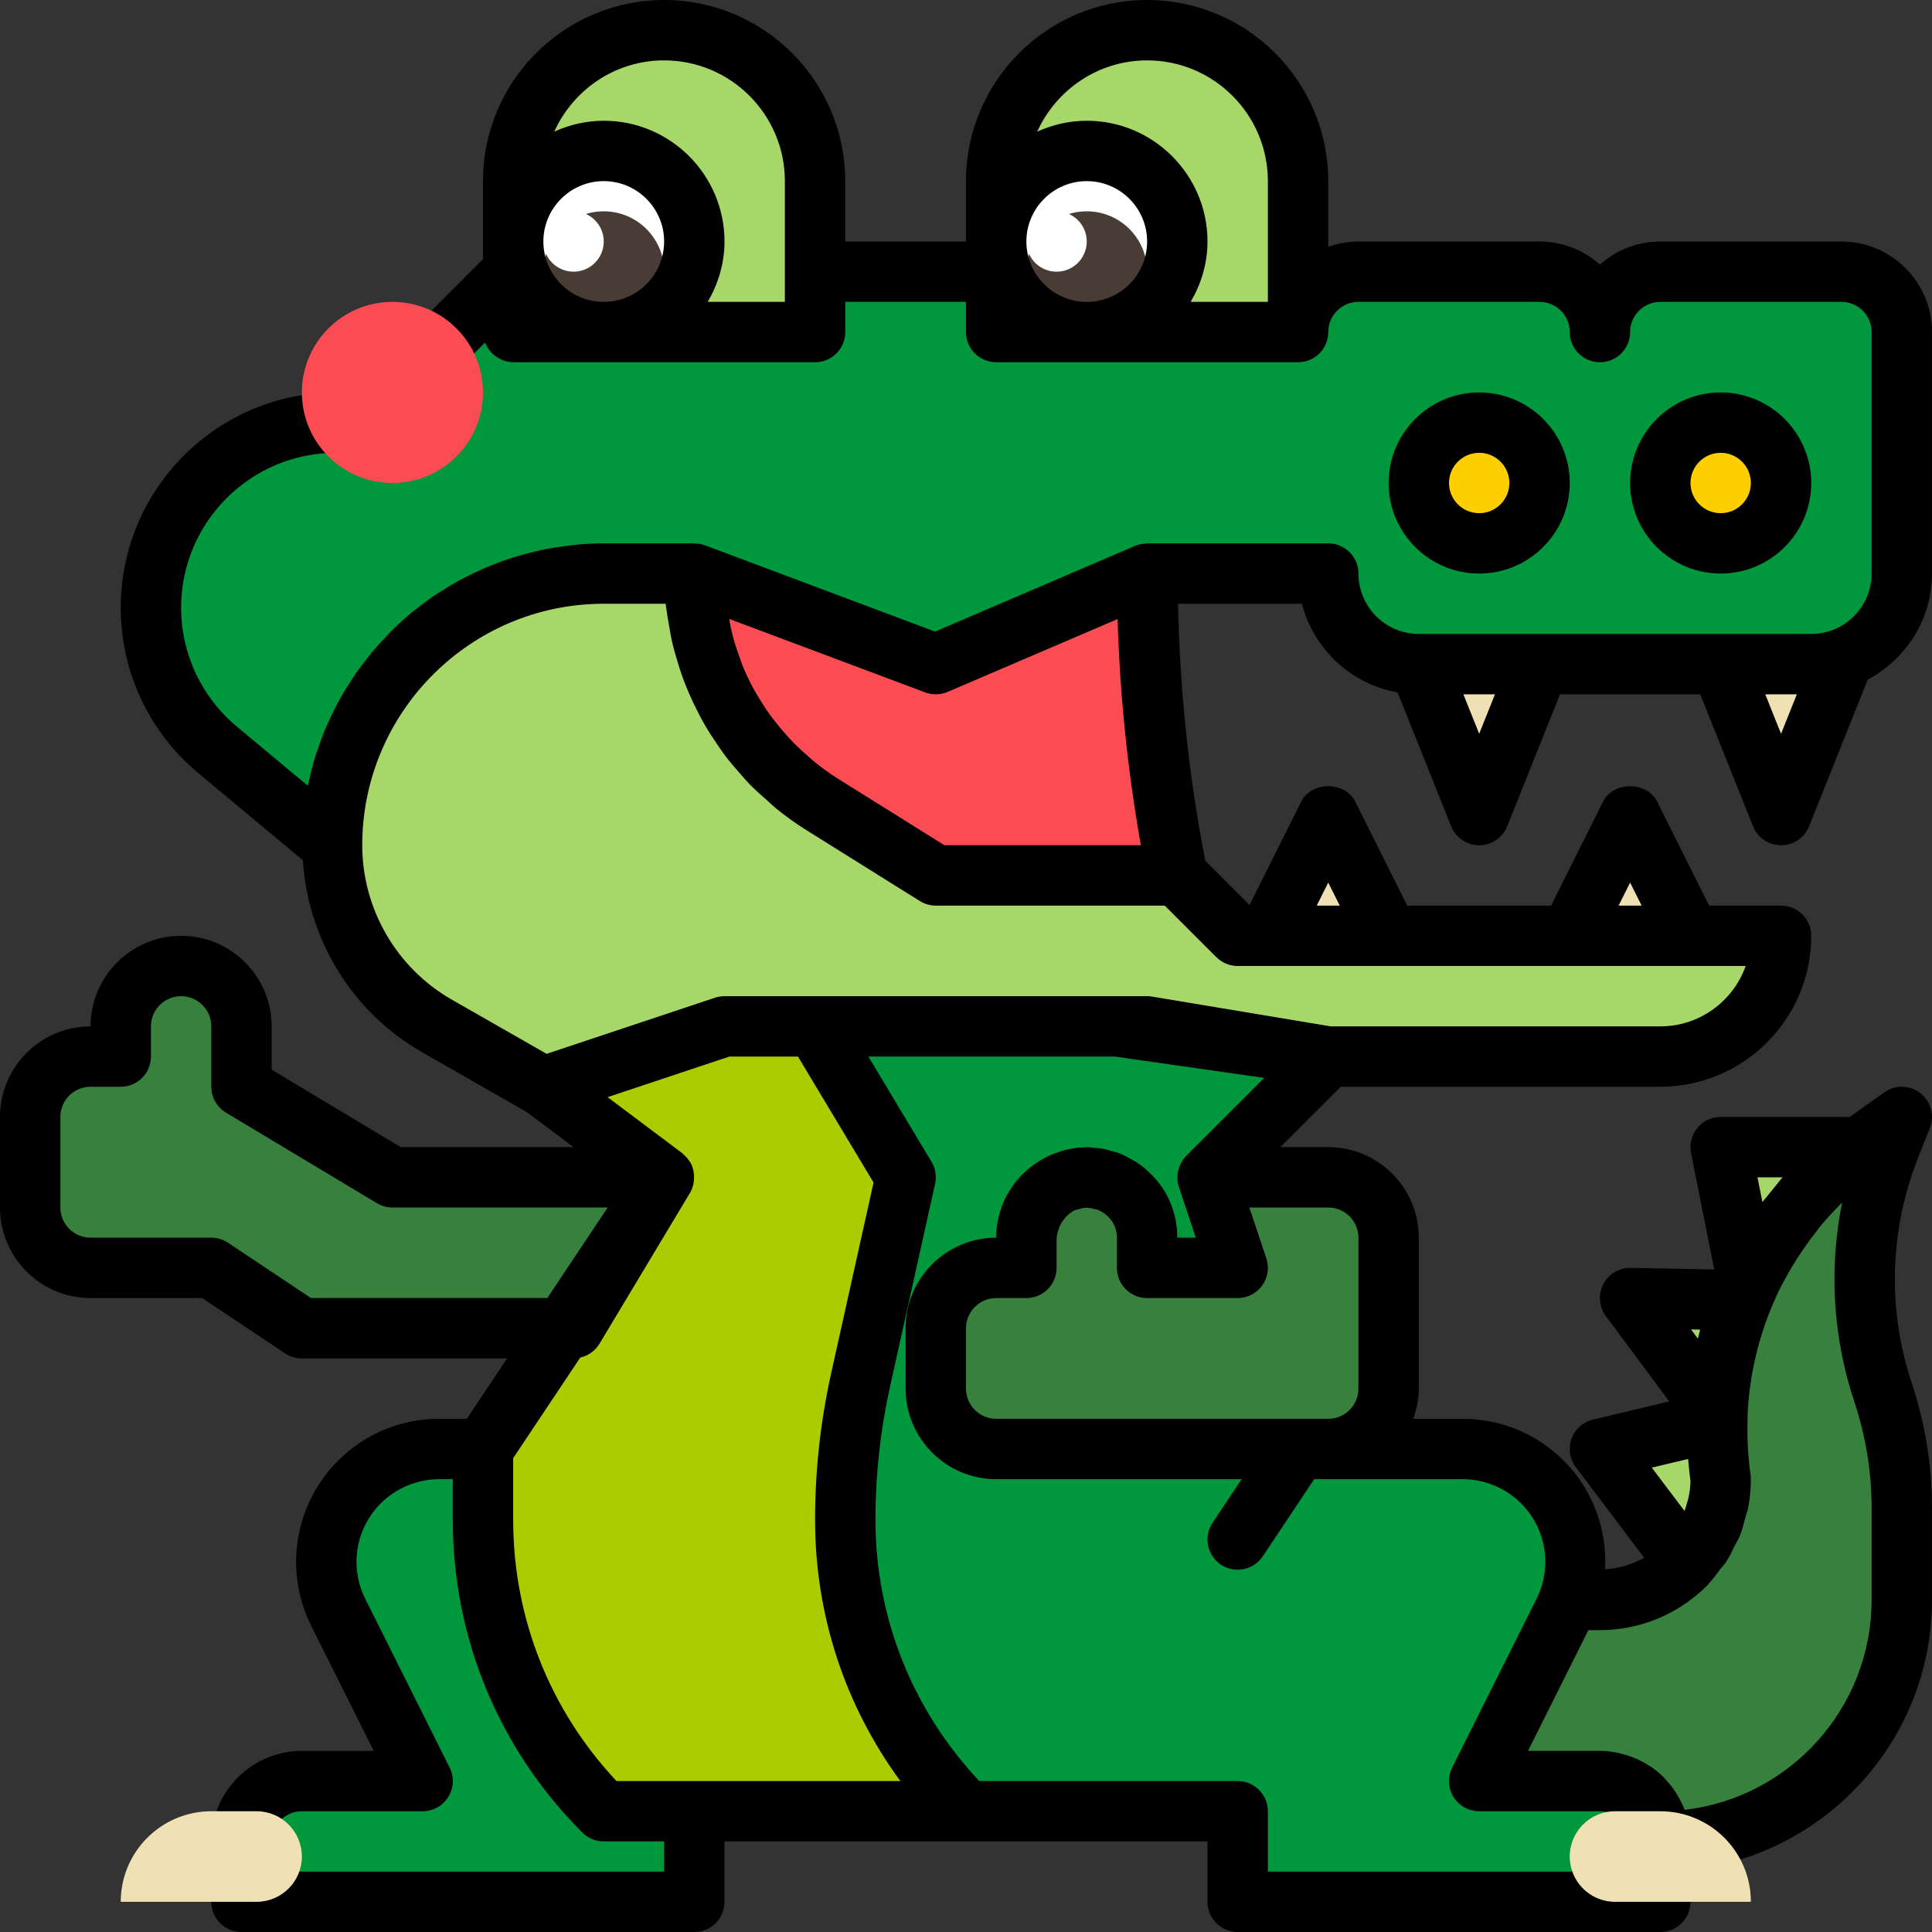 <svg height="512pt" viewBox="0 0 512.001 512" width="512pt" xmlns="http://www.w3.org/2000/svg"><rect x="0" y="0" width="512.001" height="512" fill="#333333" stroke="none"/><path d="m440 488v16h-112v-24h-144v24h-120v-16c0-8.836 7.164-16 16-16h32l-22.359-44.723c-5.758-11.512-3.5-25.418 5.602-34.52 5.605-5.609 13.215-8.758 21.145-8.758h11.613l48-72-32-24 48-24h112l47.996 16-31.996 32 8 24h-24v-8c0-4.402-1.762-8.402-4.723-11.281-3.184-3.273-7.742-5.078-12.691-4.66-8.426.715-14.586 8.383-14.586 16.836v7.105h-8c-8.801 0-16 7.199-16 16v16c0 8.797 7.199 16 16 16h123.609c7.93 0 15.539 3.148 21.145 8.758 9.102 9.102 11.359 23.008 5.605 34.52l-22.363 44.723h32c8.84 0 16.004 7.164 16.004 16zm0 0" fill="#00973d"/><path d="m216 88h-80v-40c0-22.09 17.906-40 40-40 22.09 0 40 17.91 40 40zm0 0" fill="#a7d669"/><path d="m344 88h-80v-40c0-22.09 17.906-40 40-40 22.09 0 40 17.91 40 40zm0 0" fill="#a7d669"/><path d="m136 72-40 40h-6.965c-27.082 0-49.035 21.953-49.035 49.035 0 14.551 6.461 28.352 17.641 37.668l30.359 25.297c0-39.766 32.234-72 72-72h24l64 24 56-24h48c0 13.254 10.746 24 24 24h104c13.254 0 24-10.746 24-24v-64c0-8.836-7.164-16-16-16h-48c-8.836 0-16 7.164-16 16 0-8.836-7.164-16-16-16h-48c-8.836 0-16 7.164-16 16h-80v-16h-48v16h-80zm0 0" fill="#00973d"/><path d="m88 224c0-39.766 32.234-72 72-72h24c0 24.883 12.82 48.012 33.922 61.199l30.078 18.801h64l16 16h144c0 17.672-14.328 32-32 32h-88l-48-8h-112l-48 16-28.215-16.125c-17.184-9.816-27.785-28.086-27.785-47.875zm0 0" fill="#a7d669"/><path d="m408 128c0 8.836-7.164 16-16 16s-16-7.164-16-16 7.164-16 16-16 16 7.164 16 16zm0 0" fill="#fdcf00"/><path d="m472 128c0 8.836-7.164 16-16 16s-16-7.164-16-16 7.164-16 16-16 16 7.164 16 16zm0 0" fill="#fdcf00"/><path d="m184 152c0 24.883 12.816 48.012 33.918 61.199l30.082 18.801h64l-.156-.777c-5.219-26.082-7.844-52.621-7.844-79.223l-56 24zm0 0" fill="#fa4c52"/><g fill="#efe1b4"><path d="m376 176 16 40 16-40zm0 0"/><path d="m456 176 16 40 16-40zm0 0"/><path d="m448 248-16-32-16 32zm0 0"/><path d="m368 248-16-32-16 32zm0 0"/></g><path d="m144 288 32 24-48 72v18.746c0 28.977 11.512 56.766 32 77.254h96c-20.492-20.488-32-48.277-32-77.254 0-12.461 1.363-24.883 4.066-37.043l11.934-53.703-24-40h-24.004zm0 0" fill="#abcd00"/><path d="m64 288v-16c0-8.836-7.164-16-16-16s-16 7.164-16 16v8h-8c-8.836 0-16 7.164-16 16v24c0 8.836 7.164 16 16 16h32l24 16h72l24-40h-72zm0 0" fill="#37803d"/><path d="m368 328v40c0 8.801-7.199 16-16 16h-88c-8.801 0-16-7.199-16-16v-16c0-8.801 7.199-16 16-16h8v-8c0-8.801 7.199-16 16-16 4.398 0 8.398 1.758 11.277 4.719 2.961 2.883 4.723 6.883 4.723 11.281v8h24l-8-24h32c8.801 0 16 7.199 16 16zm0 0" fill="#37803d"/><path d="m499.121 369.277c3.199 9.762 4.879 20 4.879 30.242v24.48c0 35.359-28.641 64-64 64 0-8.801-7.199-16-16-16h-32l24-48h8c8.801 0 16.801-3.602 22.641-9.359.078-.082.16-.242.238-.32 5.68-5.762 9.121-13.68 9.121-22.32-.719-5.199-1.039-10.32-.879-15.441v-1.438c.398-10.562 2.641-20.883 6.48-30.562.559-1.359 1.117-2.719 1.676-3.996 6.48-14.242 16.562-26.883 29.602-36.562.32-.32.719-.641 1.121-.879l10-7.121-2.961 7.441c-4.559 11.441-6.879 23.441-6.879 35.602 0 10.156 1.68 20.395 4.961 30.234zm0 0" fill="#37803d"/><path d="m184 64c0 13.254-10.746 24-24 24-13.258 0-24-10.746-24-24s10.742-24 24-24c13.254 0 24 10.746 24 24zm0 0" fill="#fff"/><path d="m176 72c0 8.836-7.164 16-16 16s-16-7.164-16-16 7.164-16 16-16 16 7.164 16 16zm0 0" fill="#493c35"/><path d="m160 64c0 4.418-3.582 8-8 8s-8-3.582-8-8 3.582-8 8-8 8 3.582 8 8zm0 0" fill="#fff"/><path d="m168 84c0 2.211-1.793 4-4 4-2.211 0-4-1.789-4-4s1.789-4 4-4c2.207 0 4 1.789 4 4zm0 0" fill="#fff"/><path d="m312 64c0 13.254-10.746 24-24 24s-24-10.746-24-24 10.746-24 24-24 24 10.746 24 24zm0 0" fill="#fff"/><path d="m456 392c0 8.641-3.441 16.559-9.121 22.32l-22.879-30.32 31.117-7.441c-.16 5.121.16 10.242.883 15.441zm0 0" fill="#a7d669"/><path d="m432 344 29.598.559c-3.84 9.68-6.078 20-6.477 30.562zm0 0" fill="#a7d669"/><path d="m492.879 304c-13.039 9.68-23.121 22.32-29.602 36.559l-7.281-36.559zm0 0" fill="#a7d669"/><path d="m304 72c0 8.836-7.164 16-16 16s-16-7.164-16-16 7.164-16 16-16 16 7.164 16 16zm0 0" fill="#493c35"/><path d="m288 64c0 4.418-3.582 8-8 8s-8-3.582-8-8 3.582-8 8-8 8 3.582 8 8zm0 0" fill="#fff"/><path d="m296 84c0 2.211-1.793 4-4 4-2.211 0-4-1.789-4-4s1.789-4 4-4c2.207 0 4 1.789 4 4zm0 0" fill="#fff"/><path d="m392 152c13.234 0 24-10.766 24-24s-10.766-24-24-24-24 10.766-24 24 10.766 24 24 24zm0-32c4.41 0 8 3.586 8 8s-3.59 8-8 8-8-3.586-8-8 3.59-8 8-8zm64 32c13.234 0 24-10.766 24-24s-10.766-24-24-24-24 10.766-24 24 10.766 24 24 24zm0-32c4.41 0 8 3.586 8 8s-3.59 8-8 8-8-3.586-8-8 3.59-8 8-8zm-143.805 40h32.816c3.102 12.012 13.023 21.293 25.367 23.492l14.191 35.477c1.219 3.039 4.16 5.031 7.43 5.031s6.211-1.992 7.43-5.031l13.988-34.969h37.164l13.988 34.969c1.219 3.039 4.16 5.031 7.43 5.031s6.211-1.992 7.43-5.031l15.543-38.863c10.078-5.395 17.027-15.898 17.027-28.105v-64c0-13.234-10.766-24-24-24h-48c-6.141 0-11.75 2.32-16 6.125-4.25-3.805-9.859-6.125-16-6.125h-48c-2.809 0-5.492.52-8 1.41v-17.41c0-26.469-21.531-48-48-48s-48 21.531-48 48v16h-32v-16c0-26.469-21.531-48-48-48s-48 21.531-48 48v20.688l-35.312 35.312h-3.652c-31.449 0-57.035 25.586-57.035 57.031 0 16.977 7.48 32.945 20.523 43.82l27.742 23.121c1.344 21.062 13.086 40.309 31.551 50.848l27.781 15.879 12.402 9.301h-45.785l-34.215-20.531v-11.469c0-13.234-10.766-24-24-24s-24 10.766-24 24c-13.234 0-24 10.766-24 24v24c0 13.234 10.766 24 24 24h29.578l21.984 14.656c1.312.875 2.859 1.344 4.438 1.344h54.387l-10.668 16h-7.332c-10.129 0-19.648 3.945-26.801 11.102-11.555 11.555-14.41 29.141-7.102 43.758l16.57 33.141h-19.055c-13.234 0-24 10.766-24 24v16c0 4.422 3.582 8 8 8h120c4.418 0 8-3.578 8-8v-16h128v16c0 4.422 3.582 8 8 8h112c4.418 0 8-3.578 8-8v-8.473c35.941-3.996 64-34.531 64-71.527v-24.477c0-11.039-1.777-22.055-5.277-32.734-.004-.016-.008-.023-.012-.039-3.02-9.055-4.551-18.383-4.551-27.711 0-11.148 2.125-22.125 6.312-32.641l2.961-7.438c1.312-3.297.297-7.062-2.492-9.25-2.789-2.195-6.684-2.289-9.582-.227l-9.125 6.516h-34.234c-2.395 0-4.664 1.07-6.184 2.922-1.52 1.859-2.129 4.289-1.664 6.641l6.145 30.859-22.145-.422c-3.047-.062-5.867 1.625-7.266 4.336-1.395 2.719-1.129 5.984.691 8.438l16.797 22.609-20.234 4.836c-2.625.625-4.758 2.539-5.668 5.078-.914 2.539-.484 5.367 1.141 7.523l18.113 24.008c-3.18 1.789-6.691 2.828-10.359 3.039.547-10.492-3.18-20.992-10.949-28.766-7.156-7.156-16.676-11.102-26.805-11.102h-13.09c.898-2.516 1.477-5.18 1.477-8v-40c0-13.234-10.766-24-24-24h-12.688l16-16h84.688c22.055 0 40-17.945 40-40 0-4.422-3.582-8-8-8h-19.055l-13.789-27.578c-2.711-5.422-11.602-5.422-14.312 0l-13.789 27.578h-38.109l-13.789-27.578c-2.711-5.422-11.602-5.422-14.312 0l-13.703 27.406-11.723-11.727c-4.391-22.406-6.758-45.27-7.223-68.102zm-96.215 41.996c-.637-.512-1.223-1.062-1.836-1.594-1.297-1.121-2.559-2.273-3.754-3.484-.641-.648-1.258-1.316-1.863-1.988-1.102-1.215-2.145-2.473-3.145-3.766-.531-.684-1.074-1.363-1.574-2.07-1.086-1.527-2.082-3.113-3.027-4.727-.297-.512-.637-1-.922-1.52-1.176-2.148-2.227-4.367-3.148-6.641-.23-.57-.402-1.164-.617-1.742-.648-1.738-1.242-3.5-1.734-5.301-.234-.844-.422-1.703-.621-2.562-.195-.852-.332-1.723-.496-2.59l51.949 19.48c1.934.719 4.066.672 5.961-.141l45.023-19.297c.594 20.078 2.656 40.164 6.164 59.945h-52.051l-28.129-17.578c-2.172-1.355-4.215-2.855-6.18-4.426zm176.02-7.535-4.184-10.461h8.367zm80 0-4.184-10.461h8.367zm-168-178.461c17.645 0 32 14.352 32 32v32h-20.453c2.758-4.727 4.453-10.145 4.453-16 0-17.648-14.355-32-32-32-4.684 0-9.105 1.066-13.117 2.883 5.027-11.105 16.156-18.883 29.117-18.883zm-32 48c0-8.82 7.176-16 16-16s16 7.18 16 16-7.176 16-16 16-16-7.18-16-16zm-96-48c17.645 0 32 14.352 32 32v32h-20.449c2.754-4.727 4.449-10.145 4.449-16 0-17.648-14.355-32-32-32-4.684 0-9.102 1.07-13.117 2.887 5.023-11.109 16.156-18.887 29.117-18.887zm-32 48c0-8.82 7.176-16 16-16s16 7.18 16 16-7.176 16-16 16-16-7.18-16-16zm-96 97.031c0-22.625 18.41-41.031 41.035-41.031h6.965c2.121 0 4.156-.844 5.656-2.344l26.852-26.852c.023.059.066.105.09.164.09.219.23.391.332.594.324.641.707 1.23 1.184 1.754.207.23.426.426.66.633.496.438 1.035.793 1.629 1.098.258.133.492.277.766.383.887.34 1.824.57 2.832.57h80c4.418 0 8-3.578 8-8v-8h32v8c0 4.422 3.582 8 8 8h80c4.418 0 8-3.578 8-8 0-4.414 3.59-8 8-8h48c4.41 0 8 3.586 8 8 0 4.422 3.582 8 8 8s8-3.578 8-8c0-4.414 3.59-8 8-8h48c4.41 0 8 3.586 8 8v64c0 8.82-7.176 16-16 16h-104c-8.824 0-16-7.18-16-16 0-4.422-3.582-8-8-8h-48c-.102 0-.195.055-.297.059-.969.039-1.938.191-2.855.59l-53.047 22.734-60.992-22.875c-.812-.305-1.66-.422-2.508-.453-.102-.004-.199-.055-.301-.055h-24c-2.605 0-5.172.148-7.715.391-.832.082-1.645.227-2.469.332-1.695.215-3.383.449-5.043.77-.957.188-1.895.422-2.84.641-1.5.348-2.988.719-4.453 1.148-.965.285-1.918.598-2.867.918-1.41.473-2.805.98-4.18 1.531-.93.371-1.852.75-2.766 1.156-1.367.605-2.707 1.262-4.035 1.945-.852.438-1.707.859-2.543 1.328-1.395.781-2.742 1.625-4.086 2.484-.703.453-1.426.871-2.113 1.344-1.75 1.199-3.441 2.477-5.086 3.809-.234.188-.488.355-.719.547-1.863 1.539-3.645 3.172-5.363 4.871-.523.52-1.004 1.086-1.516 1.621-1.16 1.211-2.305 2.438-3.391 3.723-.59.703-1.137 1.438-1.707 2.16-.934 1.188-1.848 2.387-2.715 3.625-.555.801-1.086 1.617-1.613 2.438-.797 1.234-1.562 2.488-2.293 3.77-.492.859-.969 1.723-1.426 2.602-.688 1.32-1.328 2.668-1.941 4.027-.402.883-.805 1.758-1.172 2.652-.605 1.477-1.137 2.984-1.652 4.5-.281.824-.59 1.633-.844 2.473-.582 1.91-1.066 3.863-1.504 5.832-.105.473-.25.93-.348 1.406-.012.059-.031.117-.043.176l-18.797-15.664c-9.379-7.82-14.762-19.312-14.762-31.523zm34.422 182.969-21.984-14.656c-1.312-.875-2.859-1.344-4.438-1.344h-32c-4.41 0-8-3.586-8-8v-24c0-4.414 3.59-8 8-8h8c4.418 0 8-3.578 8-8.004v-8c0-4.414 3.59-8 8-8 4.414 0 8.004 3.586 8.004 8v16c0 2.812 1.469 5.414 3.879 6.859l40 24c1.246.75 2.668 1.141 4.117 1.141h57.051l-16 24h-62.629zm93.578 152h-104v-8c0-4.414 3.59-8 8-8h32c2.773 0 5.348-1.438 6.805-3.797 1.457-2.359 1.59-5.305.352-7.781l-22.359-44.719c-4.227-8.445-2.574-18.609 4.105-25.289 4.07-4.078 9.715-6.414 15.484-6.414h3.613v10.742c0 31.32 12.195 60.766 34.344 82.914 1.5 1.5 3.535 2.344 5.656 2.344h16zm8-24h-20.613c-17.688-18.836-27.387-43.305-27.387-69.258v-16.32l17.77-26.652c2.098-.48 3.953-1.766 5.09-3.652l24-40c.434-.723.707-1.504.895-2.305.051-.211.059-.418.09-.633.105-.699.117-1.402.035-2.105-.027-.219-.035-.434-.078-.652-.164-.816-.418-1.617-.84-2.367-.023-.039-.055-.066-.078-.105-.059-.102-.152-.188-.219-.289-.449-.691-.996-1.277-1.617-1.789-.098-.082-.145-.195-.246-.273l-19.781-14.844 32.277-10.758h18.172l20.031 33.383-11.242 50.586c-2.824 12.711-4.258 25.758-4.258 38.773 0 25.25 7.93 49.281 22.609 69.258h-54.609zm312-48c0 28.68-21.68 52.398-49.508 55.625-.07-.188-.18-.359-.254-.543-.164-.41-.367-.797-.551-1.195-.426-.902-.895-1.777-1.422-2.613-.25-.398-.5-.789-.773-1.172-.621-.867-1.301-1.68-2.031-2.457-.23-.246-.434-.516-.676-.754-.988-.969-2.059-1.855-3.203-2.645-.273-.188-.574-.336-.855-.512-.91-.574-1.852-1.094-2.84-1.543-.426-.195-.859-.363-1.301-.535-.941-.363-1.91-.656-2.902-.902-.434-.105-.852-.227-1.293-.309-1.43-.266-2.887-.445-4.391-.445h-19.059l16-32h3.059c10.594 0 20.625-4.141 28.297-11.703.207-.203.438-.469.652-.742 1-1.043 1.785-2.227 2.66-3.359.637-.824 1.379-1.586 1.945-2.457.855-1.309 1.488-2.73 2.18-4.125.434-.879.98-1.703 1.352-2.613.637-1.566 1.027-3.223 1.457-4.867.215-.82.551-1.598.715-2.434.488-2.508.742-5.082.742-7.699 0-.367-.023-.734-.074-1.094-.688-4.961-.949-9.57-.805-14.344l-.004-1.141c.359-9.523 2.348-18.902 5.914-27.891.523-1.273 1.047-2.551 1.531-3.652 1.34-2.945 2.902-5.777 4.566-8.547.465-.773.961-1.531 1.449-2.293 1.395-2.16 2.883-4.254 4.465-6.281.453-.582.875-1.188 1.344-1.758 1.816-2.207 3.777-4.293 5.805-6.312-1.348 6.695-2.031 13.496-2.031 20.352 0 11.047 1.805 22.07 5.367 32.758 2.969 9.062 4.473 18.391 4.473 27.727zm-23.598-112c-.727.82-1.371 1.703-2.07 2.543-.57.688-1.133 1.371-1.684 2.07-.52.66-1.09 1.285-1.59 1.957l-1.309-6.57zm-21.828 40.352c-.215.797-.422 1.594-.621 2.398l-1.812-2.445zm-3.199 34.289c.148 1.922.355 3.867.621 5.859-.031 1.457-.211 2.895-.492 4.293-.102.5-.281.969-.41 1.457-.199.734-.41 1.465-.68 2.172l-8.664-11.484zm-44.273 11.773c6.676 6.68 8.328 16.844 4.102 25.289l-22.359 44.719c-1.238 2.477-1.105 5.422.352 7.781 1.457 2.359 4.031 3.797 6.805 3.797h32c4.41 0 8 3.586 8 8v8h-96v-16c0-4.422-3.582-8-8-8h-68.473c-17.719-18.844-27.527-43.273-27.527-69.258 0-11.852 1.301-23.727 3.871-35.305l11.934-53.703c.445-2 .109-4.094-.949-5.852l-16.727-27.883h65.297l39.602 5.656-20.688 20.688c-.121.117-.191.273-.301.398-.176.199-.375.363-.531.578-.105.148-.164.32-.262.473-.148.234-.277.473-.398.723-.188.383-.332.77-.453 1.172-.078.254-.16.504-.211.766-.09.445-.117.898-.129 1.352-.008.23-.039.453-.027.68.043.691.156 1.375.379 2.047l4.492 13.469h-4.902c0-6.492-2.535-12.535-6.988-16.859-1.191-1.223-2.5-2.277-3.887-3.199-.449-.297-.945-.5-1.41-.766-.969-.551-1.938-1.086-2.973-1.492-.652-.262-1.332-.418-2.008-.617-.898-.262-1.793-.52-2.727-.676-.758-.129-1.523-.172-2.297-.227-.574-.039-1.129-.164-1.711-.164-.383 0-.738.094-1.113.109-.328.016-.645-.047-.973-.02-.484.043-.934.191-1.41.262-.75.109-1.488.23-2.211.406-.641.164-1.258.371-1.879.586-.938.316-1.852.656-2.734 1.078-.176.09-.336.188-.508.277-7.781 3.973-13.172 11.98-13.172 21.301-13.234 0-24 10.766-24 24v16c0 13.234 10.766 24 24 24h65.051l-7.707 11.562c-.91 1.367-1.344 2.906-1.344 4.43 0 2.586 1.25 5.125 3.562 6.664 3.668 2.445 8.645 1.453 11.094-2.219l13.625-20.438h39.332c5.773 0 11.418 2.336 15.492 6.414zm-43.102-70.414v40c0 4.414-3.59 8-8 8h-88c-4.41 0-8-3.586-8-8v-16c0-4.414 3.59-8 8-8h8c4.418 0 8-3.578 8-8v-7.102c0-3.383 1.809-6.434 4.379-7.926.031-.016.059-.043.09-.062.543-.301 1.16-.398 1.758-.551.457-.109.898-.258 1.383-.281.848-.023 1.656.121 2.445.332.246.07.516.059.754.152 1.047.398 2.027 1.008 2.891 1.891 1.484 1.438 2.301 3.414 2.301 5.547v8c0 4.422 3.582 8 8 8h24c2.57 0 4.984-1.234 6.488-3.32 1.504-2.086 1.914-4.773 1.102-7.211l-4.492-13.469h20.902c4.41 0 8 3.586 8 8zm72-94.109 3.055 6.109h-6.109zm-80 0 3.055 6.109h-6.109zm-24 22.109h134.629c-3.301 9.312-12.203 16-22.633 16h-87.336l-47.344-7.891c-.438-.07-.875-.109-1.316-.109h-112.004c-.859 0-1.711.141-2.531.414l-44.602 14.867-25.109-14.352c-14.652-8.367-23.754-24.047-23.754-40.93 0-35.289 28.711-64 64-64h16.387c.043.418.148.82.195 1.234.148 1.301.391 2.57.602 3.855.316 1.926.652 3.844 1.102 5.73.312 1.312.695 2.594 1.074 3.883.527 1.801 1.094 3.582 1.746 5.332.473 1.277.988 2.535 1.527 3.785.73 1.695 1.523 3.355 2.371 4.996.625 1.211 1.258 2.406 1.945 3.582.938 1.605 1.957 3.156 3.004 4.695.754 1.105 1.492 2.215 2.305 3.281 1.168 1.539 2.438 3 3.723 4.457.84.953 1.645 1.934 2.531 2.852 1.488 1.535 3.098 2.961 4.719 4.379.82.723 1.586 1.496 2.441 2.188 2.535 2.047 5.191 3.977 8.008 5.734l30.082 18.797c1.27.797 2.738 1.219 4.238 1.219h60.684l13.656 13.656c1.504 1.5 3.539 2.344 5.66 2.344zm0 0"/><path d="m128 104c0 13.254-10.746 24-24 24s-24-10.746-24-24 10.746-24 24-24 24 10.746 24 24zm0 0" fill="#fa4c52"/><path d="m416 492c0-6.629 5.371-12 12-12h12c13.254 0 24 10.746 24 24h-36c-6.629 0-12-5.375-12-12zm0 0" fill="#efe1b4"/><path d="m80 492c0-6.629-5.375-12-12-12h-12c-13.254 0-24 10.746-24 24h36c6.625 0 12-5.375 12-12zm0 0" fill="#efe1b4"/></svg>